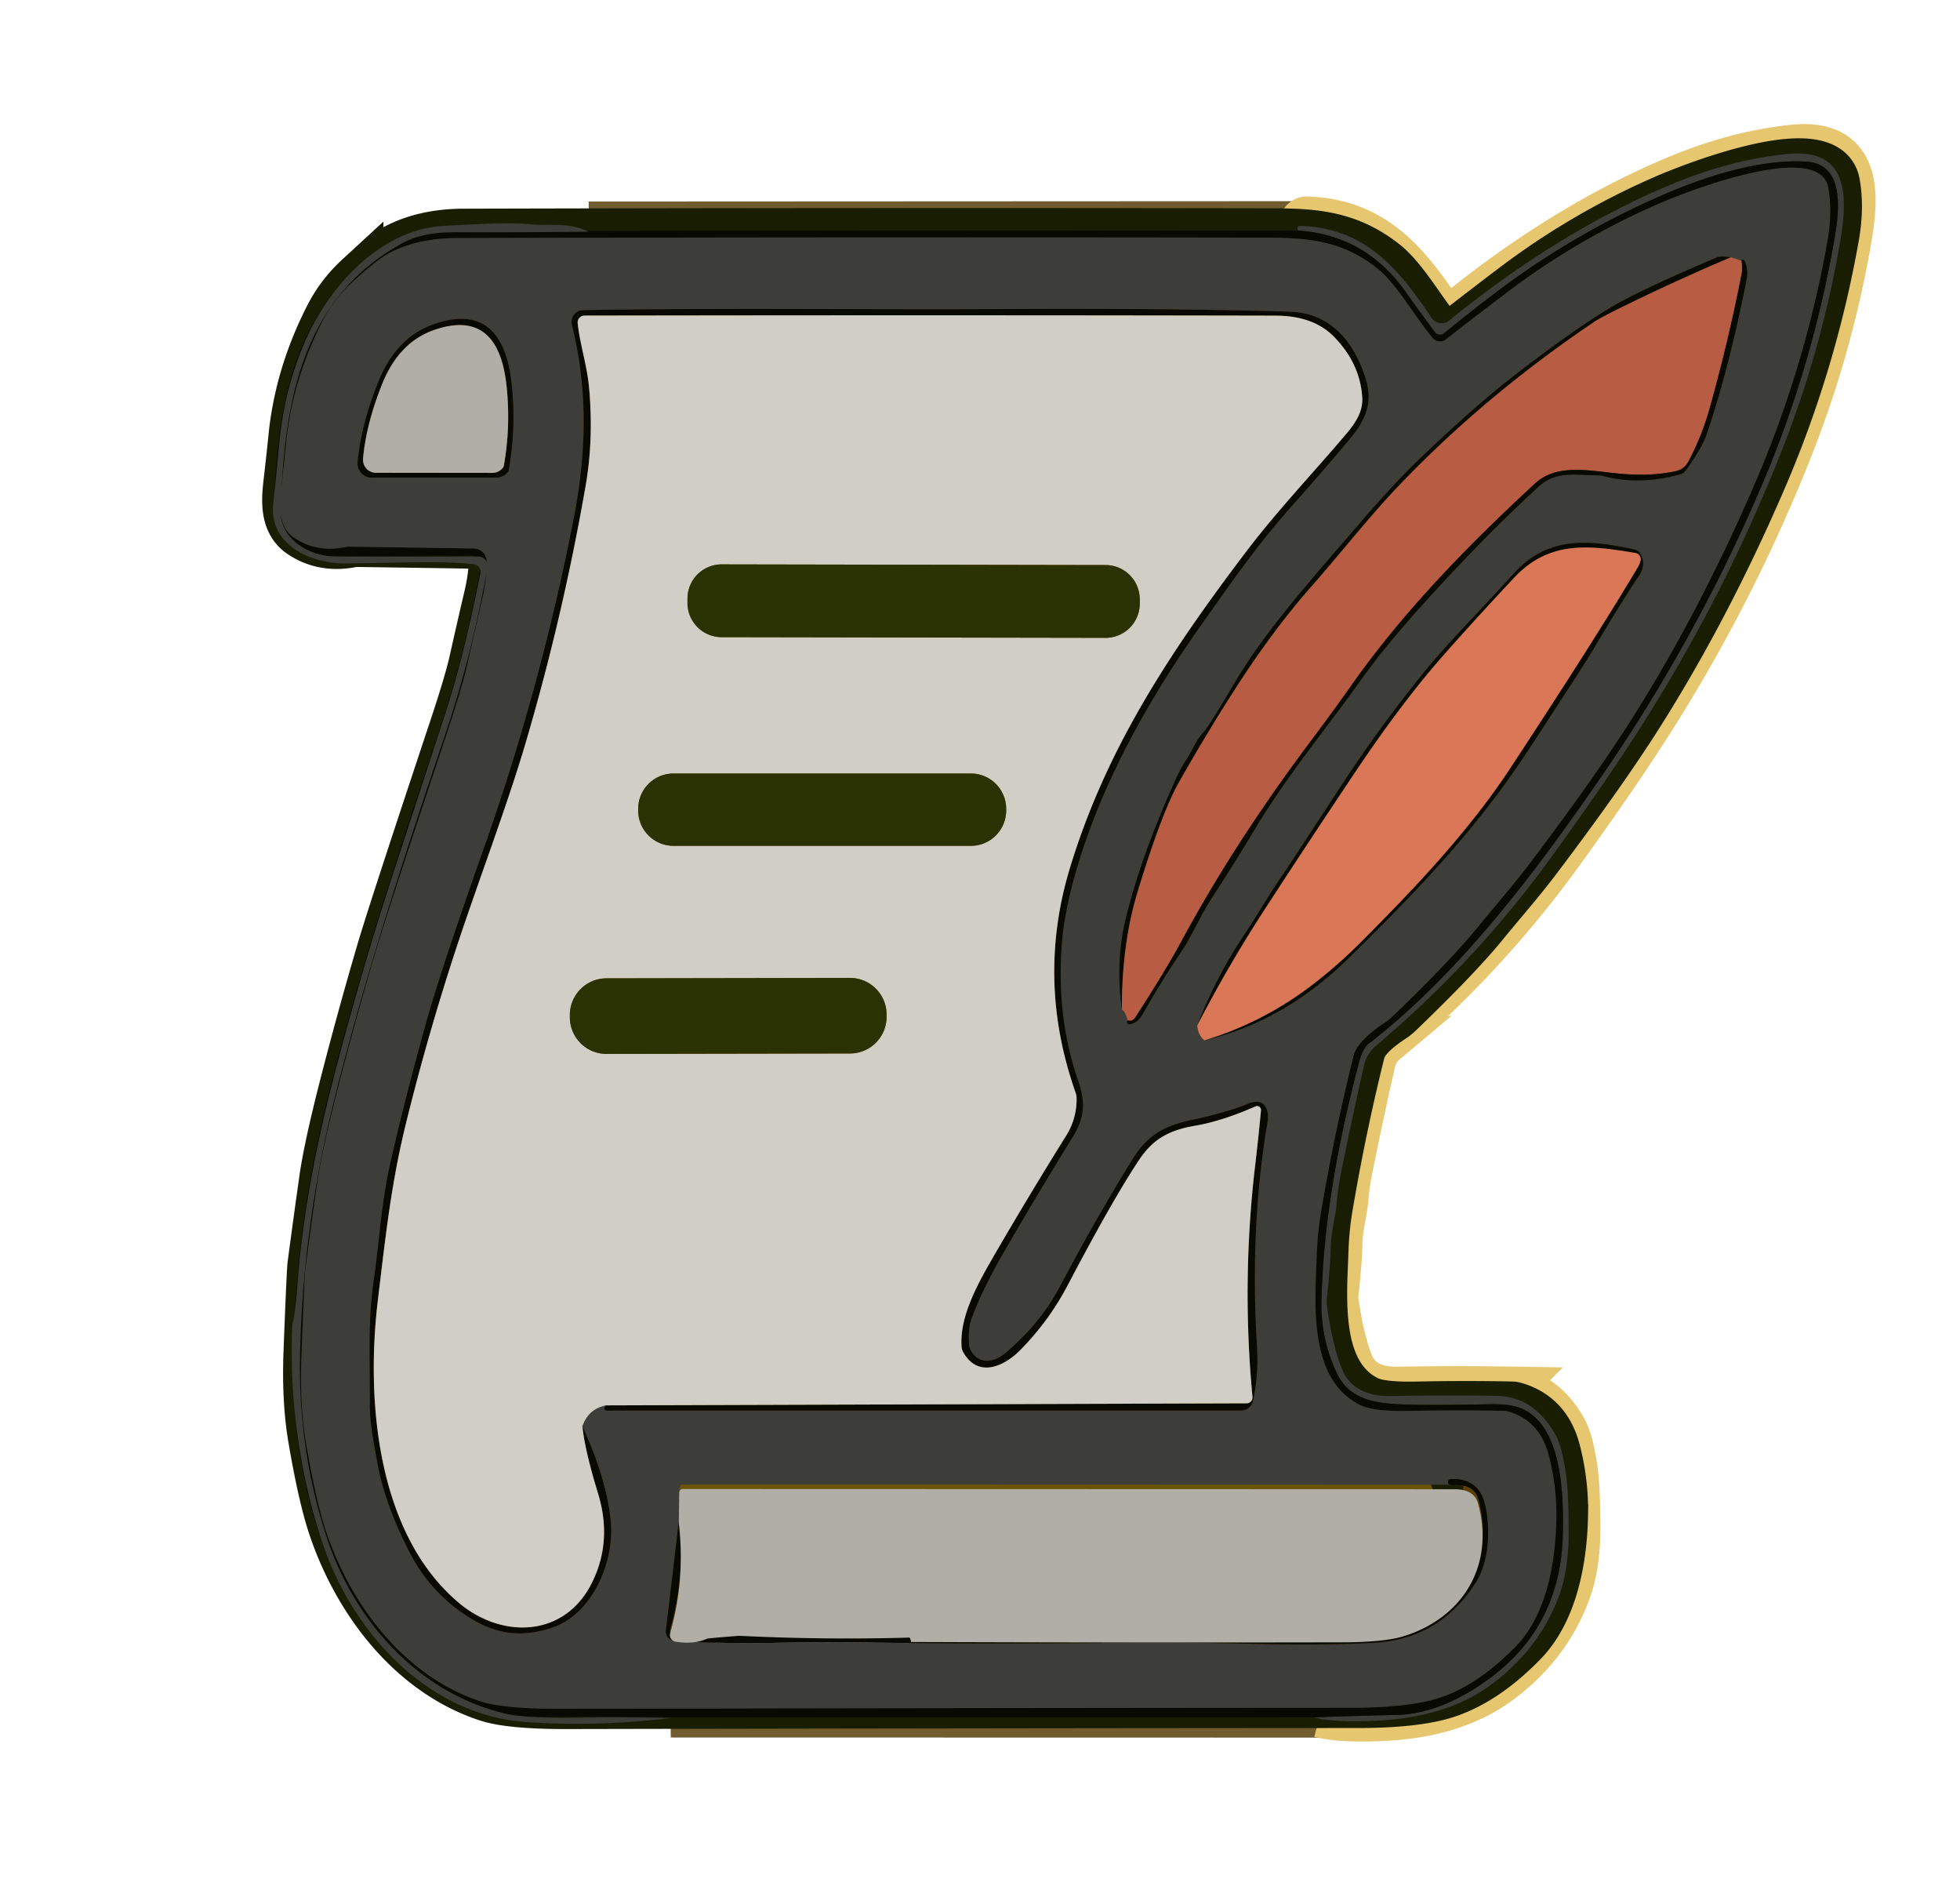 <svg xmlns="http://www.w3.org/2000/svg" width="79" height="76" fill="none"><path stroke="#715C2F" stroke-width="2" d="m52.6 9.106-28.872.014M27.034 69.014l26.196.005"/><path stroke="#E6C66F" stroke-width="2" d="M53.23 69.019c.56.148 1.425.192 2.591.131 1.883-.097 3.416-.59 4.597-1.476 1.246-.931 2.135-2.087 2.666-3.465.273-.71.412-1.538.418-2.483.007-1.124-.03-1.967-.109-2.529-.107-.75-.254-1.286-.442-1.61-.584-1-1.362-1.508-2.336-1.523a126.731 126.731 0 0 0-4.257.008c-.896.017-1.645-.277-1.97-1.046-.26-.611-.47-1.476-.628-2.596a1.084 1.084 0 0 1-.005-.27c.102-.94.155-1.614.158-2.027.005-.657.195-1.26.243-1.842.037-.43.106-.89.207-1.378.35-1.713.647-3.097.892-4.152.074-.322.25-.611.503-.824a42.556 42.556 0 0 0 7.163-7.74c1.417-1.959 2.605-3.694 3.566-5.204a64.915 64.915 0 0 0 5.65-11.122 42.333 42.333 0 0 0 2.316-8.348c.333-1.954.267-3.753-2.168-3.499-1.504.156-3.038.559-4.602 1.207-3.174 1.315-6.23 3.245-8.993 5.504a.48.48 0 0 1-.705-.105c-1.36-2.014-2.67-3.625-5.312-3.713a.104.104 0 0 0-.104.081c-.003.015.007.05.031.108"/><path fill="#3D3D3A" stroke="#191E02" stroke-width="2" d="M58.028 13.44c-.685-.803-1.453-2.189-2.236-2.807-1.616-1.278-3.15-1.239-5.092-1.241-10.373-.017-21.043-.011-32.009.017-1.037.003-1.935.2-2.695.591-.349.18-.863.582-1.542 1.21a5.526 5.526 0 0 0-1.18 1.556c-.81 1.585-1.296 3.213-1.46 4.883-.043.441-.108 1.034-.194 1.779-.087.738-.148 1.605.518 2.06.604.412 1.306.534 2.105.364a.32.32 0 0 1 .087-.007l5.044.073a.525.525 0 0 1 .518.51c.013.457-.05.982-.187 1.577a275.962 275.962 0 0 0-.61 2.666c-.125.556-.384 1.427-.778 2.615-1.655 4.975-2.633 7.974-2.934 8.995a161.282 161.282 0 0 0-1.378 4.976c-.477 1.824-.786 3.204-.929 4.14a358.8 358.8 0 0 0-.488 3.553c-.025.19-.078 1.358-.16 3.504-.051 1.311.01 2.475.181 3.49.266 1.56.534 2.747.805 3.56 1.011 3.023 3.187 5.872 6.235 6.872.617.202 1.693.301 3.226.298 11.252-.023 21.89-.037 31.913-.042 1.21-.001 2.209-.088 3-.261 1.22-.266 2.42-1.008 3.6-2.226 1.222-1.266 1.59-3.36 1.621-5.13a9.497 9.497 0 0 0-.309-2.563c-.243-.927-.79-1.514-1.643-1.762a.513.513 0 0 0-.148-.022 92.14 92.14 0 0 0-3.743.002c-1.005.023-1.686-.052-2.042-.224-2.144-1.041-1.836-4.14-1.772-6.054.019-.58.075-1.15.167-1.713a83.688 83.688 0 0 1 1.3-6.26c.04-.163.111-.317.207-.452.21-.297.572-.615 1.087-.954a1.67 1.67 0 0 0 .265-.212c1.546-1.486 2.676-2.665 3.39-3.536.861-1.053 1.469-1.73 2.188-2.681 1.816-2.401 3.232-4.417 4.25-6.046 1.727-2.761 3.297-5.768 4.71-9.02a43.979 43.979 0 0 0 3.027-10.04c.13-.758.14-1.456.026-2.093-.342-1.938-5.67.135-6.837.643a29.656 29.656 0 0 0-6.172 3.617 169.666 169.666 0 0 0-2.397 1.845.383.383 0 0 1-.535-.05Z"/><path stroke="#4F4903" stroke-width="2" d="M45.498 40.508c.09.05.168.193.23.427"/><path stroke="#191E02" stroke-width="2" d="M45.729 40.935c-.023.025-.029.055-.017.09a.09.09 0 0 0 .102.064c.214-.034.382-.161.505-.381a37.437 37.437 0 0 1 1.6-2.586c.367-.542.744-1.41 1.147-2.033a97.339 97.339 0 0 0 1.813-2.898c1.272-2.119 2.94-4.128 4.267-5.992.643-.9 1.475-1.917 2.496-3.047 1.628-1.802 3.173-3.372 4.633-4.71.693-.637 1.356-.488 2.392-.471.08.002.161.012.24.032.989.254 2.022.228 3.1-.079a.4.4 0 0 0 .214-.149c.437-.602.718-1.085.84-1.446.605-1.771 1.144-3.86 1.617-6.266.049-.24.023-.483-.078-.73a.08.08 0 0 0-.028-.036.074.074 0 0 0-.042-.014c-.04 0-.058.014-.058.04"/><path stroke="#4F4903" stroke-width="2" d="m70.472 10.323-.426-.14"/><path stroke="#191E02" stroke-width="2" d="M70.046 10.183c-.285-.034-.47-.033-.556.003-1.767.748-3.06 1.345-3.882 1.791-1.018.552-2.47 1.558-4.354 3.018-1.026.795-2.265 1.887-3.72 3.277-.715.684-1.558 1.59-2.527 2.718-1.976 2.299-3.76 4.293-4.976 6.358-.701 1.191-1.124 1.86-1.269 2.006-.265.27-.408.685-.67 1.078-.153.23-.303.51-.45.838-.903 2-1.56 3.835-1.974 5.501-.293 1.183-.35 2.428-.17 3.736"/><path stroke="#3E3401" stroke-width="2" d="M70.046 10.183a88.82 88.82 0 0 0-4.169 1.9c-.711.346-1.16.582-1.344.705-2.965 2.002-5.604 4.217-7.915 6.645-1.18 1.241-2.216 2.578-3.51 4.05-1.041 1.185-2.07 2.573-3.087 4.163a76.627 76.627 0 0 0-2.24 3.724c-.454.812-1.001 2.263-1.642 4.355-.435 1.427-.65 3.021-.641 4.782"/><path stroke="#3E3401" stroke-width="2" d="M70.472 10.323c.03.208.034.372.012.49a67.006 67.006 0 0 1-1.306 5.492 10.563 10.563 0 0 1-.853 2.121.744.744 0 0 1-.498.376c-.658.144-1.399.179-2.222.105-1.215-.107-2.552-.44-3.454.391-2.737 2.53-5.37 5.223-7.48 8.246-.328.47-.867 1.207-1.616 2.209-2.022 2.703-3.74 5.364-5.153 7.986-.418.775-1.039 1.8-1.862 3.074-.081.124-.185.165-.311.122"/><path stroke="#765F0A" stroke-width="2" d="M23.752 57.289c.156-.46.473-.74.95-.841"/><path stroke="#191E02" stroke-width="2" d="m24.703 56.448-.042.063a.094.094 0 0 0 .03.132c.015.008.031.013.048.013h25.564a.491.491 0 0 0 .482-.389c.15-.684.202-1.42.155-2.209-.193-3.218-.05-6.227.428-9.027.05-.295.005-.524-.136-.687-.136-.156-.35-.174-.644-.054-.577.237-1.33.453-2.26.65-1.185.25-1.824.658-2.415 1.606a84.978 84.978 0 0 0-2.856 5.005c-.627 1.178-1.278 1.94-2.236 2.773-.45.391-1.084.52-1.427-.117a.536.536 0 0 1-.056-.193c-.034-.442.001-.8.105-1.075.306-.823.755-1.74 1.346-2.75a194.99 194.99 0 0 1 2.713-4.532c.472-.756.552-1.369.233-2.293-.6-1.731-.816-3.602-.649-5.61.149-1.772.846-3.915 1.503-5.499.967-2.328 2.307-4.704 4.02-7.128 1.325-1.877 2.331-3.338 3.763-4.946.676-.758 1.42-1.617 2.234-2.579.717-.845 1.03-1.532.707-2.556-.452-1.439-1.402-2.617-3.031-2.668-3.105-.098-7.036-.134-11.794-.108-5.248.027-10.664-.051-16.524.04-.19.001-.31.013-.36.036a.486.486 0 0 0-.275.565c.674 2.693.569 5.26.068 7.822a93.72 93.72 0 0 1-3.617 13.262c-1.154 3.262-1.924 5.586-2.311 6.972a123.071 123.071 0 0 0-1.43 5.584c-.408 1.781-.466 3.27-.688 4.773-.25 1.722-.16 2.964-.167 5.087-.003.77.163 1.555.299 2.32.202 1.145.648 2.379 1.337 3.702a6.628 6.628 0 0 0 2.311 2.522c1.12.728 2.142.853 3.357.466 1.655-.525 2.572-2.666 2.407-4.32-.116-1.139-.496-2.41-1.143-3.812"/><path stroke="#654B08" stroke-width="2" d="m24.703 56.448 25.822-.083a.232.232 0 0 0 .175-.078.24.24 0 0 0 .06-.184 44.091 44.091 0 0 1 .105-9.296c.113-.982.193-1.731.238-2.248a.16.16 0 0 0-.141-.171.158.158 0 0 0-.08.012c-.895.396-1.707.656-2.438.78-1.106.188-1.721.584-2.244 1.364-.703 1.052-1.658 2.727-2.866 5.024a11.01 11.01 0 0 1-1.937 2.656c-.67.675-1.699 1.122-2.29.09a.522.522 0 0 1-.073-.239c-.085-1.276.715-2.634 1.376-3.78a177.908 177.908 0 0 1 2.84-4.714c.291-.471.431-.977.42-1.518a.721.721 0 0 0-.037-.21c-1.07-3.035-1.145-6.066-.22-9.093 1.448-4.753 3.986-8.62 7.102-12.727 1.254-1.655 2.803-3.28 4.052-4.765.396-.47.651-.912.617-1.442-.06-.914-.44-1.728-1.14-2.441-.552-.564-1.337-.847-2.355-.848a7532.93 7532.93 0 0 0-27.852-.003.277.277 0 0 0-.274.308c.092.863.379 1.698.461 2.617.122 1.379.076 2.679-.136 3.9a92.983 92.983 0 0 1-2.428 10.41c-.727 2.474-1.95 5.7-2.764 8.173a96.528 96.528 0 0 0-2.064 7.18c-.566 2.32-.785 4.251-1.128 7.13-.483 4.066-.01 9.401 3.275 12.158 1.728 1.449 4.254 1.405 5.357-.814.556-1.116.638-2.316.246-3.6-.354-1.156-.564-2.059-.63-2.707"/><path stroke="#191E02" stroke-width="2" d="M20.76 18.82a.27.27 0 0 0 .031-.1c.193-1.097.232-2.219.117-3.366-.2-1.994-1.048-3.189-3.119-2.483-1.02.349-1.773 1.121-2.258 2.317-.465 1.149-.744 2.233-.838 3.253a.573.573 0 0 0 .332.572.558.558 0 0 0 .227.048h5.034a.587.587 0 0 0 .474-.242Z"/><path stroke="#4F4903" stroke-width="2" d="M48.534 41.138c.027.275.125.475.291.599"/><path stroke="#191E02" stroke-width="2" d="M48.825 41.737c2.125-.495 4.057-1.594 5.795-3.297 2.852-2.786 5.202-5.266 7.232-8.36 1.504-2.292 2.39-3.664 2.657-4.115.747-1.268 1.354-2.246 1.82-2.935.211-.311.23-.614.059-.91a.327.327 0 0 0-.214-.155c-1.865-.409-3.498-.555-4.876.957-.417.458-1.003 1.09-1.76 1.894-.812.867-1.387 1.507-1.726 1.921a54.256 54.256 0 0 0-3.384 4.604 819.191 819.191 0 0 1-2.42 3.685c-.623.897-.937 1.498-1.498 2.332a19.051 19.051 0 0 0-1.976 3.78"/><path stroke="#3E3401" stroke-width="2" d="M48.825 41.737a13.545 13.545 0 0 0 4.252-2.163 19.218 19.218 0 0 0 2.015-1.757c2.178-2.175 4.39-4.506 6.058-7.043 2.283-3.473 3.996-6.171 5.138-8.094.044-.073.08-.157.11-.251a.258.258 0 0 0-.025-.21.252.252 0 0 0-.172-.118c-1.904-.322-3.491-.505-4.903 1.005a153.841 153.841 0 0 0-2.815 3.086c-1.104 1.25-2.278 2.8-3.522 4.65a494.038 494.038 0 0 0-3.659 5.545 55.512 55.512 0 0 0-2.768 4.751"/><path stroke="#6C5404" stroke-width="2" d="m58.991 59.647-31.184-.01a.142.142 0 0 0-.1.04.138.138 0 0 0-.041.1l-.017 1.24"/><path stroke="#191E02" stroke-width="2" d="m27.649 61.018-.53 4.489a.39.39 0 0 0 .36.435c1.242.073 2.56.098 3.952.076 1.557-.026 2.874-.03 3.95-.013 2.544.044 5.948.048 10.212.01 1.656-.014 3.34-.001 5.05.04 2.049.046 3.727.033 5.035-.042 1.76-.101 3.125-.917 4.096-2.446.534-.843.576-2.166.367-3.097-.167-.74-.632-1.089-1.395-1.048a.112.112 0 0 0-.104.096.113.113 0 0 0 .072.121c.076.028.168.03.277.008"/><path stroke="#5B4002" stroke-width="2" d="M27.649 61.018a11.255 11.255 0 0 1-.35 4.43.268.268 0 0 0 .11.3.271.271 0 0 0 .106.042c.509.082.937.04 1.283-.127"/><path stroke="#654B08" stroke-width="2" d="M28.798 65.663c2.763.173 5.498.22 8.204.14"/><path stroke="#5B4002" stroke-width="2" d="M37.002 65.803c5.785.02 11.572.026 17.36.014 1.151-.003 1.988-.086 2.512-.249 2.384-.745 3.68-2.869 2.982-5.361-.116-.411-.474-.543-.865-.56"/><path stroke="#B0AEA5" stroke-width="2" d="M37.002 65.803c0-.175-.108-.268-.323-.281a49.012 49.012 0 0 0-7.88.141"/><path stroke="#765F0A" stroke-width="2" d="M46.217 23.972a1.39 1.39 0 0 0-.4-.979 1.376 1.376 0 0 0-.973-.406l-15.48-.028a1.37 1.37 0 0 0-1.272.852 1.39 1.39 0 0 0-.105.53v.165a1.389 1.389 0 0 0 .847 1.28c.166.07.345.106.526.106l15.479.027a1.37 1.37 0 0 0 1.273-.852 1.39 1.39 0 0 0 .105-.529v-.166ZM40.833 32.414c0-.379-.15-.742-.416-1.01a1.415 1.415 0 0 0-1.003-.417H27.42c-.376 0-.737.15-1.004.418a1.43 1.43 0 0 0-.415 1.009v.058a1.435 1.435 0 0 0 .415 1.01 1.419 1.419 0 0 0 1.004.418h11.994a1.411 1.411 0 0 0 1.003-.418 1.428 1.428 0 0 0 .416-1.01v-.058ZM36.013 40.702a1.486 1.486 0 0 0-.912-1.367 1.467 1.467 0 0 0-.564-.112l-9.82.018a1.464 1.464 0 0 0-1.04.435 1.48 1.48 0 0 0-.43 1.048v.083a1.487 1.487 0 0 0 .911 1.367c.18.074.37.112.564.111l9.82-.017a1.466 1.466 0 0 0 1.36-.916c.073-.18.111-.373.111-.567v-.083Z"/><path stroke="#5B4002" stroke-width="2" d="M20.56 18.648c.012-.013.022-.044.03-.093.181-1.021.218-2.065.111-3.132-.184-1.858-.972-2.972-2.902-2.317-.951.324-1.653 1.043-2.105 2.155-.434 1.07-.695 2.08-.783 3.03a.531.531 0 0 0 .31.532c.066.03.138.045.21.045l4.69.005a.545.545 0 0 0 .44-.225Z"/><path fill="#3D3D3A" d="M52.952 69.202c1.13-.043 2.237-.075 3.323-.098 1.215-.026 2.475-.52 3.78-1.483 1.904-1.406 2.883-3.341 2.936-5.804.034-1.618-.027-4.387-1.69-5.069-.293-.12-.712-.175-1.259-.163-1.565.035-2.76.037-3.585.005-1.116-.045-2.088-.243-2.562-1.232a6.384 6.384 0 0 1-.632-2.942c.073-3.28.724-6.606 1.507-9.582.104-.395.232-.65.384-.768 3.717-2.88 6.748-6.937 9.431-10.835a66.86 66.86 0 0 0 6.49-11.83 44.724 44.724 0 0 0 2.871-9.82c.197-1.133.404-2.988-1.164-3.07-1.81-.096-3.875.542-5.608 1.28a32.606 32.606 0 0 0-6.58 3.77c-.64.471-1.435 1.093-2.384 1.865a.266.266 0 0 1-.299.024.26.26 0 0 1-.078-.07c-.528-.71-.92-1.248-1.174-1.611-1.068-1.523-2.514-2.35-4.337-2.48-.024-.057-.035-.093-.031-.108a.105.105 0 0 1 .104-.08c2.642.087 3.953 1.698 5.311 3.711a.487.487 0 0 0 .53.197.48.48 0 0 0 .175-.091c2.764-2.258 5.82-4.189 8.994-5.504 1.564-.648 3.098-1.05 4.602-1.207 2.435-.254 2.5 1.545 2.168 3.5a42.327 42.327 0 0 1-2.317 8.347 64.904 64.904 0 0 1-5.649 11.122c-.96 1.51-2.15 3.245-3.566 5.205a42.56 42.56 0 0 1-7.163 7.74c-.252.212-.43.5-.503.823-.245 1.055-.542 2.44-.892 4.152-.1.488-.17.948-.207 1.378-.049.582-.238 1.185-.243 1.842-.003.413-.056 1.088-.158 2.026-.01.091-.008.182.005.272.159 1.119.368 1.984.627 2.595.326.77 1.074 1.063 1.971 1.046 1.33-.026 2.75-.029 4.257-.008.973.015 1.752.523 2.335 1.523.189.324.336.86.443 1.61.08.562.116 1.405.11 2.53-.007.944-.147 1.772-.419 2.482-.531 1.379-1.42 2.534-2.666 3.466-1.182.886-2.714 1.378-4.597 1.475-1.167.06-2.03.017-2.591-.131Z"/><path fill="#080900" d="m52.952 69.201-26.196-.004c-1.305-.026-2.588-.03-3.85-.013-1.325.018-2.254-.035-2.789-.158-3.51-.82-6.094-3.717-7.207-7.05-.784-2.356-1.15-4.832-1.094-7.427.073-3.411.524-6.8 1.354-10.166 1.203-4.883 2.846-9.924 4.465-14.724.8-2.367 1.32-4.518 1.736-6.815a.386.386 0 0 0-.215-.416.38.38 0 0 0-.162-.036c-3.16.016-5.086.017-5.778.002-1.006-.02-2.214-.677-2.178-1.86.134-4.225.763-8.499 4.908-10.771.678-.372 1.48-.443 2.229-.438 1.756.007 3.515 0 5.275-.022l28.872-.014c1.823.13 3.269.957 4.337 2.48.254.363.646.9 1.174 1.61a.26.26 0 0 0 .283.096.267.267 0 0 0 .094-.05 64.62 64.62 0 0 1 2.384-1.864 32.606 32.606 0 0 1 6.58-3.77c1.733-.738 3.797-1.376 5.608-1.28 1.568.082 1.361 1.937 1.164 3.07a44.724 44.724 0 0 1-2.87 9.82 66.87 66.87 0 0 1-6.49 11.83c-2.684 3.898-5.715 7.954-9.432 10.835-.152.118-.28.373-.384.768-.783 2.976-1.434 6.302-1.507 9.582a6.385 6.385 0 0 0 .632 2.942c.474.99 1.446 1.188 2.562 1.231.825.033 2.02.031 3.585-.004.547-.012.966.043 1.26.163 1.662.682 1.723 3.45 1.689 5.069-.053 2.463-1.032 4.398-2.936 5.803-1.305.963-2.565 1.458-3.78 1.484-1.086.023-2.194.055-3.323.097Zm4.798-55.577c-.685-.804-1.453-2.19-2.236-2.808-1.617-1.278-3.15-1.239-5.093-1.241-10.373-.017-21.042-.011-32.008.017-1.037.003-1.936.2-2.696.591-.348.18-.862.582-1.54 1.21a5.523 5.523 0 0 0-1.182 1.556c-.809 1.585-1.295 3.213-1.459 4.883-.043.441-.108 1.034-.194 1.779-.088.738-.148 1.605.518 2.06.604.412 1.306.534 2.105.364a.316.316 0 0 1 .087-.007l5.044.073a.525.525 0 0 1 .518.51c.013.457-.05.982-.187 1.577a278.33 278.33 0 0 0-.61 2.666c-.125.556-.384 1.427-.778 2.615-1.655 4.975-2.633 7.974-2.934 8.995a161.002 161.002 0 0 0-1.378 4.976c-.477 1.824-.786 3.204-.929 4.14a358.8 358.8 0 0 0-.489 3.553c-.024.19-.077 1.358-.16 3.504-.05 1.311.01 2.475.182 3.49.266 1.56.534 2.747.805 3.56 1.011 3.023 3.187 5.872 6.235 6.872.617.202 1.692.301 3.225.298 11.253-.023 21.891-.037 31.914-.042 1.209-.001 2.209-.088 3-.261 1.22-.266 2.42-1.008 3.6-2.226 1.222-1.266 1.59-3.36 1.62-5.13a9.502 9.502 0 0 0-.308-2.563c-.243-.927-.79-1.514-1.643-1.762a.513.513 0 0 0-.148-.022 92.145 92.145 0 0 0-3.744.002c-1.004.023-1.685-.052-2.042-.224-2.143-1.041-1.835-4.14-1.772-6.054.02-.58.076-1.15.168-1.713a83.7 83.7 0 0 1 1.3-6.26c.04-.164.11-.317.207-.453.21-.296.571-.614 1.087-.953a1.68 1.68 0 0 0 .265-.212c1.546-1.486 2.676-2.665 3.39-3.536.861-1.053 1.469-1.73 2.188-2.681 1.815-2.401 3.232-4.417 4.25-6.046 1.727-2.761 3.297-5.768 4.71-9.02A43.987 43.987 0 0 0 73.664 9.66c.132-.758.14-1.455.027-2.092-.343-1.938-5.67.135-6.838.643a29.659 29.659 0 0 0-6.171 3.617 168.472 168.472 0 0 0-2.397 1.845.383.383 0 0 1-.535-.05Z"/><path fill="#3D3D3A" d="M57.75 13.624a.383.383 0 0 0 .535.049c.264-.214 1.063-.829 2.397-1.845a29.659 29.659 0 0 1 6.171-3.617c1.167-.508 6.496-2.58 6.838-.643.114.637.105 1.335-.026 2.092a43.982 43.982 0 0 1-3.027 10.041c-1.413 3.252-2.983 6.259-4.71 9.02-1.018 1.63-2.435 3.645-4.25 6.046-.72.95-1.327 1.627-2.187 2.68-.715.872-1.845 2.051-3.391 3.537-.081.08-.17.15-.265.212-.516.34-.878.657-1.087.953a1.327 1.327 0 0 0-.206.453 83.7 83.7 0 0 0-1.3 6.26 13.32 13.32 0 0 0-.169 1.713c-.063 1.914-.371 5.012 1.772 6.053.357.173 1.038.248 2.042.225a92.145 92.145 0 0 1 3.744-.002c.05 0 .1.007.148.022.852.248 1.4.835 1.643 1.762.22.847.323 1.702.309 2.563-.032 1.77-.399 3.864-1.622 5.13-1.18 1.218-2.38 1.96-3.6 2.226-.79.173-1.79.26-2.999.261-10.023.005-20.66.02-31.914.042-1.533.003-2.608-.096-3.225-.298-3.048-1-5.224-3.849-6.235-6.872-.27-.813-.539-2-.805-3.56-.171-1.015-.232-2.179-.182-3.49.083-2.146.136-3.314.16-3.504a358.8 358.8 0 0 1 .489-3.554c.143-.935.452-2.315.929-4.14.44-1.694.9-3.352 1.378-4.975.301-1.021 1.28-4.02 2.934-8.995.393-1.188.653-2.06.778-2.615.171-.77.375-1.66.61-2.666.137-.595.2-1.12.187-1.576a.526.526 0 0 0-.518-.51l-5.044-.074a.316.316 0 0 0-.087.007c-.8.17-1.5.048-2.105-.364-.666-.454-.605-1.322-.518-2.06.086-.745.15-1.338.194-1.78.164-1.669.65-3.296 1.459-4.882a5.523 5.523 0 0 1 1.181-1.556c.68-.628 1.193-1.03 1.541-1.21.76-.391 1.659-.588 2.696-.591 10.966-.028 21.635-.034 32.008-.017 1.943.002 3.476-.037 5.093 1.24.783.62 1.55 2.005 2.236 2.809ZM45.22 40.69c.09.051.167.194.23.428-.022.025-.028.055-.017.09a.09.09 0 0 0 .103.064c.213-.034.382-.161.505-.381a37.45 37.45 0 0 1 1.6-2.585c.367-.543.744-1.41 1.147-2.034a97.33 97.33 0 0 0 1.813-2.898c1.272-2.119 2.94-4.128 4.266-5.992.644-.9 1.476-1.917 2.497-3.047 1.628-1.802 3.173-3.372 4.633-4.71.693-.637 1.356-.488 2.392-.471.08.002.161.012.24.032.989.254 2.022.228 3.1-.078a.4.4 0 0 0 .213-.15c.438-.602.718-1.085.842-1.446.604-1.771 1.143-3.86 1.616-6.266.048-.24.023-.483-.078-.73a.078.078 0 0 0-.028-.036.074.074 0 0 0-.042-.014c-.04 0-.059.014-.059.04l-.425-.14c-.285-.034-.47-.033-.557.003-1.766.748-3.06 1.345-3.882 1.791-1.017.552-2.468 1.558-4.353 3.018-1.026.795-2.266 1.887-3.72 3.277-.715.684-1.558 1.59-2.527 2.718-1.977 2.299-3.76 4.293-4.976 6.358-.702 1.191-1.125 1.86-1.269 2.006-.265.27-.408.685-.67 1.078-.153.23-.303.51-.45.838-.903 2-1.561 3.835-1.974 5.501-.294 1.183-.35 2.428-.17 3.736ZM23.474 57.472c.155-.46.472-.74.95-.841l-.041.063a.095.095 0 0 0-.004.096.093.093 0 0 0 .082.049h25.564a.492.492 0 0 0 .482-.389c.15-.684.202-1.42.155-2.209-.193-3.218-.05-6.227.428-9.027.05-.295.005-.524-.136-.687-.136-.156-.351-.174-.644-.054-.577.237-1.33.453-2.261.65-1.184.25-1.823.658-2.414 1.606a84.974 84.974 0 0 0-2.856 5.005c-.627 1.178-1.279 1.94-2.236 2.773-.45.391-1.084.52-1.427-.117a.536.536 0 0 1-.056-.193c-.034-.442 0-.8.105-1.075.306-.823.755-1.74 1.346-2.75a194.775 194.775 0 0 1 2.713-4.532c.472-.756.552-1.369.233-2.293-.6-1.731-.816-3.602-.649-5.61.148-1.772.846-3.915 1.502-5.499.968-2.328 2.308-4.704 4.021-7.128 1.325-1.877 2.331-3.338 3.763-4.946.676-.758 1.42-1.617 2.234-2.579.717-.845 1.03-1.532.707-2.556-.452-1.439-1.402-2.617-3.031-2.668-3.105-.098-7.036-.134-11.794-.108-5.248.027-10.664-.051-16.525.04-.19.001-.31.013-.36.036a.487.487 0 0 0-.274.565c.673 2.693.569 5.26.068 7.822a93.72 93.72 0 0 1-3.617 13.262c-1.154 3.262-1.924 5.586-2.312 6.972a123.204 123.204 0 0 0-1.429 5.584c-.408 1.781-.467 3.27-.688 4.773-.25 1.722-.16 2.964-.168 5.087-.002.77.163 1.554.3 2.32.202 1.145.648 2.379 1.336 3.702a6.629 6.629 0 0 0 2.312 2.522c1.12.728 2.142.852 3.357.466 1.655-.525 2.572-2.666 2.406-4.32-.115-1.139-.495-2.41-1.142-3.812Zm-2.992-38.47a.273.273 0 0 0 .031-.1c.193-1.096.232-2.218.117-3.365-.2-1.994-1.048-3.189-3.119-2.483-1.02.349-1.773 1.121-2.258 2.317-.465 1.149-.745 2.233-.838 3.253a.57.57 0 0 0 .331.572.558.558 0 0 0 .227.048h5.035a.586.586 0 0 0 .474-.242Zm27.774 22.319c.027.275.124.475.291.599 2.125-.495 4.056-1.594 5.795-3.297 2.852-2.786 5.202-5.266 7.232-8.36 1.504-2.292 2.39-3.664 2.657-4.115.747-1.268 1.354-2.246 1.82-2.935.211-.311.23-.614.059-.91a.327.327 0 0 0-.214-.155c-1.865-.409-3.498-.555-4.876.957-.417.458-1.004 1.09-1.76 1.894-.812.867-1.387 1.507-1.726 1.921a54.236 54.236 0 0 0-3.384 4.604 808.299 808.299 0 0 1-2.42 3.685c-.623.897-.937 1.498-1.498 2.332a19.051 19.051 0 0 0-1.976 3.78ZM58.713 59.83l-31.184-.01a.141.141 0 0 0-.1.04.138.138 0 0 0-.041.1l-.018 1.24-.53 4.49a.39.39 0 0 0 .36.435c1.243.073 2.56.098 3.953.076 1.557-.026 2.874-.03 3.95-.013 2.544.044 5.948.048 10.211.01 1.657-.014 3.34-.001 5.051.04 2.049.046 3.727.033 5.035-.042 1.76-.101 3.125-.917 4.096-2.446.534-.843.576-2.166.366-3.097-.166-.74-.632-1.089-1.395-1.048a.112.112 0 0 0-.088.17c.013.022.033.038.057.047.076.028.168.03.277.008Z"/><path fill="#3D3D3A" d="M23.728 9.336c-1.76.021-3.518.028-5.275.022-.749-.005-1.55.066-2.229.437-4.144 2.273-4.774 6.547-4.908 10.772-.036 1.183 1.172 1.84 2.178 1.86.692.015 2.618.014 5.778-.003a.382.382 0 0 1 .377.453c-.416 2.297-.936 4.447-1.736 6.815-1.619 4.8-3.262 9.841-4.465 14.724a46.51 46.51 0 0 0-1.354 10.166c-.055 2.595.31 5.07 1.094 7.426 1.113 3.333 3.697 6.232 7.207 7.05.535.124 1.464.177 2.788.16 1.263-.019 2.546-.015 3.85.011a31.021 31.021 0 0 1-5.729.171c-4.11-.242-7.217-3.734-8.388-7.46a24.796 24.796 0 0 1-1.135-8.551.305.305 0 0 1 .012-.068c.071-.243.133-.736.187-1.479.183-2.53.663-5.298 1.439-8.304a138.226 138.226 0 0 1 2.392-8.233c.786-2.416 1.488-4.57 2.107-6.46.64-1.948 1.104-4.045 1.442-5.741a.31.31 0 0 0-.275-.371c-1.395-.142-2.948-.044-5.187-.03-1.354.01-3.06-.745-2.886-2.387.067-.63.147-1.443.241-2.442.135-1.446.48-2.816 1.038-4.11.975-2.263 3.119-4.597 5.737-4.672.821-.025 2.21-.16 3.417-.05.785.072 1.464-.1 2.283.294Z"/><path fill="#080900" d="M69.768 10.366a88.863 88.863 0 0 0-4.169 1.9c-.711.346-1.16.582-1.344.705-2.966 2.003-5.604 4.217-7.915 6.645-1.181 1.241-2.217 2.578-3.51 4.05-1.042 1.185-2.07 2.573-3.087 4.163a76.633 76.633 0 0 0-2.24 3.724c-.455.812-1.002 2.263-1.642 4.355-.436 1.427-.65 3.021-.641 4.783-.18-1.309-.124-2.554.17-3.737.413-1.666 1.07-3.5 1.974-5.5.147-.33.297-.61.45-.839.262-.393.405-.809.67-1.078.144-.146.567-.815 1.269-2.006 1.215-2.065 3-4.059 4.976-6.358.969-1.128 1.812-2.034 2.528-2.718 1.453-1.39 2.693-2.482 3.719-3.277 1.885-1.46 3.336-2.466 4.353-3.018.822-.446 2.116-1.043 3.882-1.791.086-.036.272-.037.557-.003Z"/><path fill="#B85D44" d="m69.768 10.366.425.14c.031.208.035.372.013.49a67.004 67.004 0 0 1-1.306 5.492c-.209.741-.493 1.448-.853 2.121a.746.746 0 0 1-.498.376c-.658.144-1.399.179-2.222.105-1.215-.107-2.552-.44-3.454.391-2.737 2.53-5.37 5.223-7.48 8.246-.329.47-.867 1.207-1.616 2.209-2.023 2.703-3.74 5.364-5.153 7.986-.419.775-1.04 1.8-1.862 3.074-.081.124-.185.165-.312.122-.063-.234-.14-.377-.23-.428-.008-1.76.205-3.355.641-4.782.64-2.092 1.187-3.543 1.641-4.355a76.633 76.633 0 0 1 2.241-3.724c1.016-1.59 2.045-2.978 3.087-4.164 1.294-1.471 2.329-2.808 3.51-4.05 2.311-2.427 4.95-4.641 7.915-6.644.185-.123.633-.359 1.344-.706a88.863 88.863 0 0 1 4.169-1.899Z"/><path fill="#080900" d="M45.45 41.118c.127.043.23.002.312-.122.823-1.274 1.444-2.299 1.862-3.074 1.413-2.621 3.13-5.283 5.153-7.986a96.118 96.118 0 0 0 1.616-2.21c2.11-3.022 4.743-5.715 7.48-8.245.902-.83 2.239-.498 3.454-.39.823.073 1.564.038 2.222-.106a.733.733 0 0 0 .498-.376c.36-.673.644-1.38.853-2.121a67.004 67.004 0 0 0 1.305-5.491 1.55 1.55 0 0 0-.012-.491c0-.027.02-.04.059-.04.015 0 .03.005.042.014a.078.078 0 0 1 .028.035c.1.248.127.492.078.731-.473 2.406-1.012 4.495-1.617 6.266-.123.361-.403.844-.84 1.447a.4.4 0 0 1-.215.149c-1.077.306-2.11.332-3.099.078-.079-.02-.16-.03-.24-.032-1.036-.017-1.7-.166-2.392.472-1.46 1.337-3.005 2.907-4.633 4.709-1.021 1.13-1.853 2.146-2.497 3.047-1.327 1.865-2.994 3.873-4.266 5.992a97.202 97.202 0 0 1-1.813 2.898c-.403.623-.78 1.491-1.147 2.034a37.45 37.45 0 0 0-1.6 2.585c-.123.22-.291.347-.505.381a.09.09 0 0 1-.102-.063c-.012-.036-.006-.066.017-.09Z"/><path fill="#080900" d="m24.424 56.631 25.822-.083a.232.232 0 0 0 .175-.078.241.241 0 0 0 .061-.184 44.091 44.091 0 0 1 .105-9.296 89.31 89.31 0 0 0 .238-2.248.16.16 0 0 0-.066-.142.157.157 0 0 0-.155-.017c-.895.396-1.707.656-2.438.78-1.106.188-1.721.584-2.244 1.364-.703 1.052-1.658 2.727-2.866 5.024a11.01 11.01 0 0 1-1.937 2.656c-.671.675-1.7 1.122-2.29.09a.524.524 0 0 1-.073-.239c-.085-1.276.715-2.634 1.376-3.78a178.18 178.18 0 0 1 2.84-4.714c.29-.471.431-.977.42-1.518a.721.721 0 0 0-.037-.21c-1.071-3.035-1.145-6.066-.221-9.093 1.449-4.753 3.986-8.62 7.103-12.727 1.254-1.655 2.802-3.28 4.052-4.765.396-.47.651-.912.617-1.442-.06-.914-.44-1.728-1.14-2.441-.552-.564-1.337-.847-2.355-.848-8.732-.018-18.016-.02-27.852-.003a.277.277 0 0 0-.275.308c.093.863.38 1.698.462 2.617.122 1.379.076 2.679-.136 3.9a92.983 92.983 0 0 1-2.428 10.41c-.727 2.474-1.95 5.7-2.764 8.173a96.528 96.528 0 0 0-2.064 7.18c-.566 2.32-.785 4.251-1.128 7.13-.483 4.066-.01 9.401 3.275 12.158 1.728 1.449 4.253 1.405 5.357-.814.556-1.116.638-2.316.245-3.6-.353-1.156-.563-2.059-.63-2.707.648 1.402 1.028 2.673 1.143 3.812.166 1.654-.75 3.795-2.406 4.32-1.215.386-2.236.262-3.357-.466a6.63 6.63 0 0 1-2.312-2.522c-.688-1.323-1.134-2.557-1.337-3.703-.136-.764-.301-1.549-.299-2.319.008-2.123-.082-3.365.168-5.087.221-1.503.28-2.992.688-4.773.384-1.681.86-3.543 1.43-5.584.387-1.386 1.157-3.71 2.311-6.972a93.72 93.72 0 0 0 3.617-13.262c.5-2.561.605-5.13-.068-7.822a.495.495 0 0 1 .275-.565c.05-.023.17-.035.36-.037 5.86-.09 11.276-.012 16.524-.039 4.758-.026 8.689.01 11.794.108 1.629.051 2.579 1.229 3.031 2.668.323 1.024.01 1.71-.707 2.556-.814.962-1.558 1.821-2.234 2.579-1.432 1.608-2.438 3.069-3.763 4.946-1.713 2.424-3.053 4.8-4.02 7.128-.657 1.584-1.354 3.727-1.503 5.498-.167 2.01.05 3.88.65 5.611.318.924.238 1.537-.234 2.293a194.775 194.775 0 0 0-2.713 4.533c-.591 1.01-1.04 1.926-1.346 2.749-.104.275-.139.633-.105 1.075a.538.538 0 0 0 .056.193c.343.638.977.508 1.427.117.958-.833 1.609-1.595 2.236-2.773a84.97 84.97 0 0 1 2.856-5.005c.59-.948 1.23-1.356 2.414-1.605.93-.198 1.684-.414 2.26-.65.294-.121.509-.103.645.053.14.163.186.392.136.687-.478 2.8-.62 5.81-.428 9.027a8.023 8.023 0 0 1-.155 2.21.496.496 0 0 1-.482.388H24.461a.092.092 0 0 1-.093-.097c0-.017.006-.033.015-.047l.041-.064Z"/><path fill="#D1CFC5" d="M24.424 56.631c-.478.101-.794.381-.95.84.066.649.276 1.552.63 2.708.392 1.284.31 2.484-.246 3.6-1.104 2.219-3.63 2.263-5.357.814-3.284-2.757-3.758-8.092-3.275-12.158.343-2.879.562-4.81 1.128-7.13a96.528 96.528 0 0 1 2.064-7.18c.814-2.473 2.037-5.7 2.764-8.172a92.983 92.983 0 0 0 2.428-10.41c.212-1.222.258-2.522.136-3.9-.082-.92-.37-1.755-.462-2.618a.277.277 0 0 1 .275-.308c9.836-.016 19.12-.015 27.852.003 1.017.001 1.803.284 2.355.848.7.713 1.08 1.527 1.14 2.44.034.531-.221.974-.617 1.443-1.25 1.485-2.798 3.11-4.052 4.765-3.117 4.108-5.654 7.974-7.103 12.727-.924 3.027-.85 6.058.221 9.093a.722.722 0 0 1 .037.21 2.718 2.718 0 0 1-.42 1.518 178.18 178.18 0 0 0-2.84 4.714c-.661 1.146-1.46 2.505-1.376 3.78.005.085.03.167.073.24.59 1.03 1.619.584 2.29-.09a11.008 11.008 0 0 0 1.937-2.657c1.208-2.297 2.163-3.972 2.866-5.024.523-.78 1.138-1.176 2.244-1.364.73-.124 1.543-.384 2.438-.78a.158.158 0 0 1 .221.16 89.362 89.362 0 0 1-.238 2.247 44.091 44.091 0 0 0-.105 9.296.244.244 0 0 1-.06.184.236.236 0 0 1-.176.078l-25.822.083ZM45.94 24.155a1.389 1.389 0 0 0-.847-1.28 1.369 1.369 0 0 0-.526-.105l-15.48-.028a1.37 1.37 0 0 0-1.272.852 1.39 1.39 0 0 0-.105.53v.165a1.39 1.39 0 0 0 .4.98 1.376 1.376 0 0 0 .973.406l15.479.027a1.37 1.37 0 0 0 1.272-.852 1.39 1.39 0 0 0 .106-.529v-.166Zm-5.384 8.442c0-.379-.15-.742-.416-1.01a1.416 1.416 0 0 0-1.004-.417H27.142c-.377 0-.738.15-1.004.418a1.43 1.43 0 0 0-.416 1.009v.059a1.432 1.432 0 0 0 .877 1.318c.172.072.357.109.543.109h11.993a1.413 1.413 0 0 0 1.312-.881c.071-.173.108-.359.108-.546v-.06Zm-4.82 8.288a1.49 1.49 0 0 0-.434-1.047 1.473 1.473 0 0 0-1.042-.432l-9.82.017a1.467 1.467 0 0 0-1.041.436 1.483 1.483 0 0 0-.43 1.048v.083a1.487 1.487 0 0 0 .912 1.367c.179.074.37.112.564.111l9.82-.017a1.468 1.468 0 0 0 1.36-.916c.073-.18.111-.373.11-.567v-.083Z"/><path fill="#080900" d="M20.482 19.002a.583.583 0 0 1-.474.242h-5.034a.557.557 0 0 1-.533-.387.57.57 0 0 1-.027-.233c.094-1.02.374-2.104.84-3.253.484-1.196 1.236-1.968 2.257-2.317 2.071-.706 2.92.49 3.119 2.483a12.268 12.268 0 0 1-.117 3.365.273.273 0 0 1-.031.1Zm-.2-.17c.012-.014.021-.045.03-.094.181-1.021.218-2.065.111-3.132-.184-1.858-.972-2.972-2.902-2.317-.951.324-1.653 1.043-2.105 2.155-.434 1.07-.695 2.08-.783 3.03a.535.535 0 0 0 .134.405.52.52 0 0 0 .386.172l4.69.005a.545.545 0 0 0 .44-.225Z"/><path fill="#B0AEA5" d="M20.282 18.831a.543.543 0 0 1-.44.225l-4.689-.005a.52.52 0 0 1-.495-.36.535.535 0 0 1-.025-.216c.088-.95.349-1.96.783-3.03.452-1.113 1.154-1.832 2.105-2.156 1.93-.655 2.718.46 2.902 2.317.107 1.067.07 2.111-.111 3.132-.009.05-.018.08-.03.093Z"/><path fill="#080900" d="M48.547 41.92a13.549 13.549 0 0 0 4.252-2.163A19.218 19.218 0 0 0 54.814 38c2.178-2.175 4.39-4.506 6.057-7.043 2.284-3.473 3.997-6.171 5.139-8.094.044-.073.08-.157.11-.251a.258.258 0 0 0-.099-.288.246.246 0 0 0-.099-.04c-1.903-.322-3.49-.505-4.902 1.005a154.06 154.06 0 0 0-2.815 3.086c-1.104 1.25-2.278 2.8-3.522 4.65a493.24 493.24 0 0 0-3.659 5.545 55.487 55.487 0 0 0-2.768 4.751 19.051 19.051 0 0 1 1.976-3.78c.561-.834.875-1.435 1.497-2.332.059-.083.866-1.311 2.421-3.685a54.236 54.236 0 0 1 3.384-4.604c.339-.414.914-1.054 1.726-1.92.757-.805 1.343-1.437 1.76-1.895 1.378-1.512 3.011-1.366 4.876-.957a.32.32 0 0 1 .214.156c.171.295.152.598-.059.909-.466.69-1.073 1.667-1.82 2.935-.268.451-1.153 1.823-2.657 4.115-2.03 3.094-4.38 5.574-7.232 8.36-1.739 1.703-3.67 2.802-5.795 3.297Z"/><path fill="#D97757" d="M48.547 41.92c-.167-.124-.264-.324-.291-.599a55.487 55.487 0 0 1 2.768-4.75 494.157 494.157 0 0 1 3.659-5.545c1.244-1.851 2.418-3.401 3.522-4.65a154.06 154.06 0 0 1 2.815-3.087c1.412-1.51 3-1.327 4.902-1.005a.247.247 0 0 1 .173.118.257.257 0 0 1 .024.21c-.029.094-.065.178-.109.252-1.142 1.922-2.855 4.62-5.139 8.093-1.667 2.537-3.88 4.868-6.057 7.043-.629.63-1.3 1.216-2.015 1.757a13.549 13.549 0 0 1-4.252 2.163Z"/><path fill="#2A3204" d="m44.566 22.77-15.48-.028a1.38 1.38 0 0 0-1.377 1.381v.166a1.38 1.38 0 0 0 1.373 1.386l15.479.027a1.38 1.38 0 0 0 1.378-1.38v-.167a1.38 1.38 0 0 0-1.373-1.385ZM39.135 31.17H27.142c-.784 0-1.42.639-1.42 1.427v.059c0 .788.636 1.427 1.42 1.427h11.993c.784 0 1.42-.64 1.42-1.427v-.06c0-.787-.636-1.426-1.42-1.426ZM34.259 39.406l-9.82.017a1.477 1.477 0 0 0-1.47 1.484v.083c0 .818.662 1.48 1.475 1.478l9.82-.017a1.477 1.477 0 0 0 1.47-1.483v-.083a1.477 1.477 0 0 0-1.475-1.479Z"/><path fill="#080900" d="M27.37 61.2a11.255 11.255 0 0 1-.35 4.431.268.268 0 0 0 .11.301.272.272 0 0 0 .107.041c.509.082.936.04 1.283-.127 2.763.173 5.498.22 8.204.14 5.785.02 11.572.026 17.36.014 1.151-.003 1.988-.086 2.512-.249 2.384-.745 3.68-2.869 2.982-5.362-.117-.41-.474-.542-.865-.56a.504.504 0 0 1-.277-.007.112.112 0 0 1-.072-.121.112.112 0 0 1 .103-.096c.764-.04 1.229.309 1.396 1.048.209.931.167 2.254-.367 3.097-.971 1.53-2.337 2.345-4.096 2.446-1.308.075-2.986.089-5.035.041-1.71-.04-3.394-.053-5.05-.039-4.264.038-7.668.034-10.212-.01a121.357 121.357 0 0 0-3.95.013 52.626 52.626 0 0 1-3.953-.076.385.385 0 0 1-.347-.278.39.39 0 0 1-.012-.157l.53-4.49Z"/><path fill="#B0AEA5" d="M58.703 60.01c.392.017.749.149.866.56.697 2.492-.598 4.616-2.983 5.36-.523.164-1.36.247-2.51.25-5.79.012-11.576.007-17.361-.015 0-.174-.108-.268-.324-.28a49.023 49.023 0 0 0-7.88.141c-.347.166-.775.209-1.284.127a.271.271 0 0 1-.216-.342c.408-1.419.525-2.896.35-4.43l.017-1.242c0-.037.015-.072.041-.098a.142.142 0 0 1 .1-.041l31.184.01Z"/></svg>